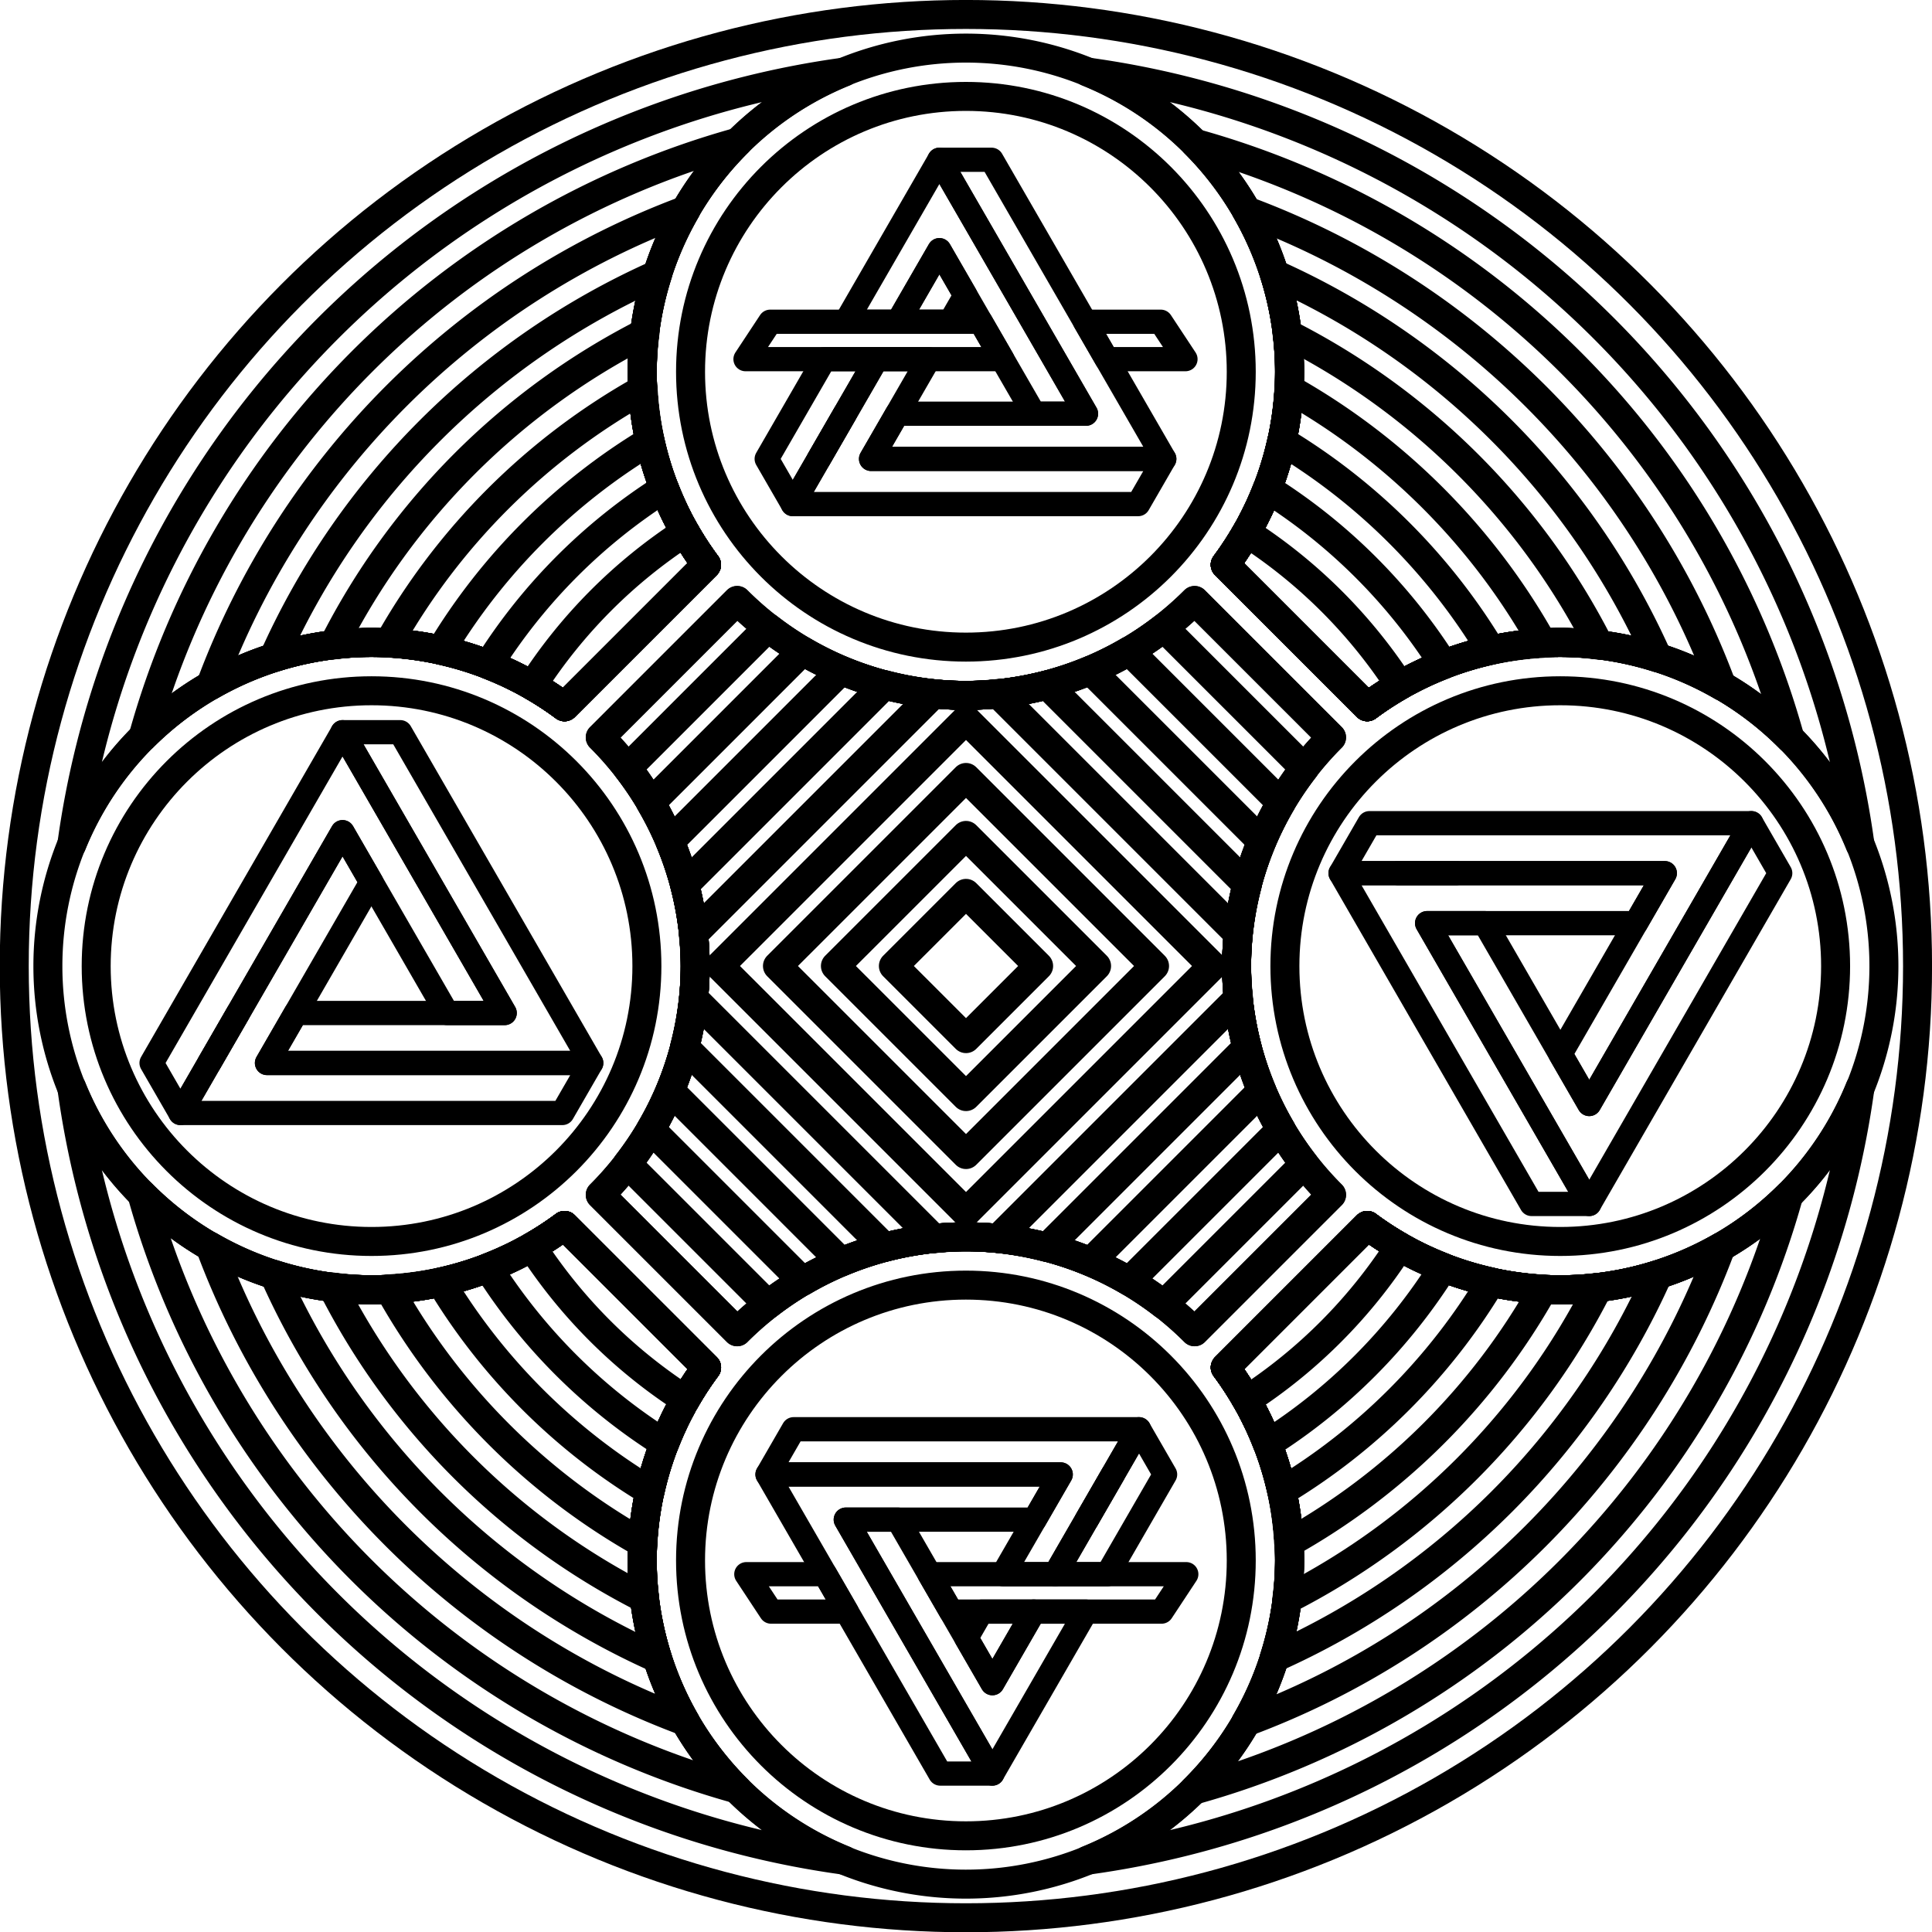 <?xml version="1.0" encoding="UTF-8" standalone="no"?>
<!-- Created with Inkscape (http://www.inkscape.org/) -->

<svg
   xmlns:dc="http://purl.org/dc/elements/1.1/"
   xmlns:cc="http://creativecommons.org/ns#"
   xmlns:rdf="http://www.w3.org/1999/02/22-rdf-syntax-ns#"
   xmlns:svg="http://www.w3.org/2000/svg"
   xmlns="http://www.w3.org/2000/svg"
   xmlns:sodipodi="http://sodipodi.sourceforge.net/DTD/sodipodi-0.dtd"
   xmlns:inkscape="http://www.inkscape.org/namespaces/inkscape"
   width="1500"
   height="1500"
   viewBox="0 0 1500 1500"
   id="svg5209"
   version="1.1"
   inkscape:version="0.91 r13725"
   sodipodi:docname="elemental_symbol_complex_black.svg">
  <defs
     id="defs5211" />
  <sodipodi:namedview
     id="base"
     pagecolor="#ffffff"
     bordercolor="#666666"
     borderopacity="1.0"
     inkscape:pageopacity="0.0"
     inkscape:pageshadow="2"
     inkscape:zoom="0.35"
     inkscape:cx="-50.714286"
     inkscape:cy="520"
     inkscape:document-units="px"
     inkscape:current-layer="layer1"
     showgrid="false"
     units="px"
     inkscape:window-width="1879"
     inkscape:window-height="1056"
     inkscape:window-x="41"
     inkscape:window-y="24"
     inkscape:window-maximized="1" />
  <g
     inkscape:label="Layer 1"
     inkscape:groupmode="layer"
     id="layer1"
     transform="translate(0,447.638)">
    <g
       id="g5114"
       transform="matrix(0.941,0,0,0.941,1289.134,-301.049)"
       style="stroke:#000000">
      <path
         id="rect4175"
         d="m -761.732,339.662 -112.967,112.967 a 267.043,267.043 0 0 1 78.332,188.711 267.043,267.043 0 0 1 -78.335,188.708 l 112.97,112.97 a 267.043,267.043 0 0 1 188.711,-78.332 267.043,267.043 0 0 1 188.708,78.332 l 112.97,-112.97 a 267.043,267.043 0 0 1 -78.335,-188.708 267.043,267.043 0 0 1 78.332,-188.711 l -112.967,-112.967 a 267.043,267.043 0 0 1 -188.708,78.332 267.043,267.043 0 0 1 -188.711,-78.332 z"
         style="opacity:1;fill:none;fill-opacity:1;stroke:#000000;stroke-width:23.914;stroke-linecap:round;stroke-linejoin:round;stroke-miterlimit:4;stroke-dasharray:none;stroke-opacity:1"
         inkscape:connector-curvature="0" />
      <circle
         r="227.186"
         cy="150.951"
         cx="-573.022"
         id="path4178"
         style="opacity:1;fill:none;fill-opacity:1;stroke:#000000;stroke-width:23.914;stroke-linecap:round;stroke-linejoin:round;stroke-miterlimit:4;stroke-dasharray:none;stroke-opacity:1" />
      <circle
         style="opacity:1;fill:none;fill-opacity:1;stroke:#000000;stroke-width:23.914;stroke-linecap:round;stroke-linejoin:round;stroke-miterlimit:4;stroke-dasharray:none;stroke-opacity:1"
         id="circle4182"
         cx="-82.634"
         cy="641.34"
         r="227.186" />
      <circle
         r="227.186"
         cy="1131.728"
         cx="-573.022"
         id="circle4186"
         style="opacity:1;fill:none;fill-opacity:1;stroke:#000000;stroke-width:23.914;stroke-linecap:round;stroke-linejoin:round;stroke-miterlimit:4;stroke-dasharray:none;stroke-opacity:1" />
      <circle
         style="opacity:1;fill:none;fill-opacity:1;stroke:#000000;stroke-width:23.914;stroke-linecap:round;stroke-linejoin:round;stroke-miterlimit:4;stroke-dasharray:none;stroke-opacity:1"
         id="circle4190"
         cx="-1063.411"
         cy="641.34"
         r="227.186" />
      <path
         id="path4194"
         d="m -573.021,-116.092 a 267.043,267.043 0 0 0 -267.043,267.043 267.043,267.043 0 0 0 53.038,159.248 l -117.158,117.158 a 267.043,267.043 0 0 0 -159.226,-53.06 267.043,267.043 0 0 0 -267.043,267.043 267.043,267.043 0 0 0 267.043,267.043 267.043,267.043 0 0 0 159.248,-53.038 l 117.158,117.158 a 267.043,267.043 0 0 0 -53.06,159.226 267.043,267.043 0 0 0 267.043,267.043 267.043,267.043 0 0 0 267.043,-267.043 267.043,267.043 0 0 0 -53.038,-159.251 L -241.861,855.323 A 267.043,267.043 0 0 0 -82.635,908.383 267.043,267.043 0 0 0 184.408,641.34 267.043,267.043 0 0 0 -82.635,374.297 267.043,267.043 0 0 0 -241.883,427.335 l -117.158,-117.158 a 267.043,267.043 0 0 0 53.063,-159.226 267.043,267.043 0 0 0 -267.043,-267.043 z"
         style="opacity:1;fill:none;fill-opacity:1;stroke:#000000;stroke-width:23.914;stroke-linecap:round;stroke-linejoin:round;stroke-miterlimit:4;stroke-dasharray:none;stroke-opacity:1"
         inkscape:connector-curvature="0" />
      <path
         id="rect4212"
         d="m -761.732,339.662 -112.967,112.967 a 267.043,267.043 0 0 1 78.332,188.711 267.043,267.043 0 0 1 -78.335,188.708 l 112.97,112.97 a 267.043,267.043 0 0 1 188.711,-78.332 267.043,267.043 0 0 1 188.711,78.332 l 112.967,-112.967 a 267.043,267.043 0 0 1 -78.335,-188.711 267.043,267.043 0 0 1 78.335,-188.711 l -112.967,-112.967 a 267.043,267.043 0 0 1 -188.711,78.332 267.043,267.043 0 0 1 -188.711,-78.332 z"
         style="opacity:1;fill:none;fill-opacity:1;stroke:#000000;stroke-width:23.914;stroke-linecap:round;stroke-linejoin:round;stroke-miterlimit:4;stroke-dasharray:none;stroke-opacity:1"
         inkscape:connector-curvature="0" />
      <path
         id="rect4214"
         d="m -736.186,361.941 -116.109,116.109 a 267.043,267.043 0 0 1 55.928,163.29 267.043,267.043 0 0 1 -56.052,163.162 l 116.109,116.109 a 267.043,267.043 0 0 1 163.29,-55.925 267.043,267.043 0 0 1 163.159,56.052 l 116.109,-116.109 a 267.043,267.043 0 0 1 -55.925,-163.29 267.043,267.043 0 0 1 56.052,-163.162 l -116.109,-116.109 a 267.043,267.043 0 0 1 -163.287,55.925 267.043,267.043 0 0 1 -163.165,-56.052 z"
         style="opacity:1;fill:none;fill-opacity:1;stroke:#000000;stroke-width:23.914;stroke-linecap:round;stroke-linejoin:round;stroke-miterlimit:4;stroke-dasharray:none;stroke-opacity:1"
         inkscape:connector-curvature="0" />
      <path
         id="rect4216"
         d="m -438.419,381.213 a 267.043,267.043 0 0 1 -134.602,36.781 267.043,267.043 0 0 1 -134.642,-36.746 l -125.488,125.488 a 267.043,267.043 0 0 1 36.784,134.605 267.043,267.043 0 0 1 -36.746,134.639 l 125.488,125.488 a 267.043,267.043 0 0 1 134.605,-36.781 267.043,267.043 0 0 1 134.639,36.743 L -312.897,775.945 a 267.043,267.043 0 0 1 -36.781,-134.605 267.043,267.043 0 0 1 36.746,-134.639 l -125.488,-125.488 z"
         style="opacity:1;fill:none;fill-opacity:1;stroke:#000000;stroke-width:23.914;stroke-linecap:round;stroke-linejoin:round;stroke-miterlimit:4;stroke-dasharray:none;stroke-opacity:1"
         inkscape:connector-curvature="0" />
      <path
         id="rect4218"
         d="m -470.286,397.174 a 267.043,267.043 0 0 1 -102.735,20.819 267.043,267.043 0 0 1 -102.884,-20.676 l -141.284,141.287 a 267.043,267.043 0 0 1 20.822,102.735 267.043,267.043 0 0 1 -20.676,102.881 l 141.284,141.287 a 267.043,267.043 0 0 1 102.738,-20.822 267.043,267.043 0 0 1 102.881,20.673 l 141.281,-141.281 a 267.043,267.043 0 0 1 -20.819,-102.738 267.043,267.043 0 0 1 20.676,-102.881 l -141.284,-141.284 z"
         style="opacity:1;fill:none;fill-opacity:1;stroke:#000000;stroke-width:23.914;stroke-linecap:round;stroke-linejoin:round;stroke-miterlimit:4;stroke-dasharray:none;stroke-opacity:1"
         inkscape:connector-curvature="0" />
      <path
         id="rect4220"
         d="m -639.9,409.141 -165.205,165.208 a 267.043,267.043 0 0 1 8.737,66.991 267.043,267.043 0 0 1 -8.853,66.876 l 165.202,165.205 a 267.043,267.043 0 0 1 66.997,-8.734 267.043,267.043 0 0 1 66.876,8.85 l 165.202,-165.202 a 267.043,267.043 0 0 1 -8.734,-66.994 267.043,267.043 0 0 1 8.853,-66.876 l -165.205,-165.205 a 267.043,267.043 0 0 1 -66.991,8.734 267.043,267.043 0 0 1 -66.879,-8.853 z"
         style="opacity:1;fill:none;fill-opacity:1;stroke:#000000;stroke-width:23.914;stroke-linecap:round;stroke-linejoin:round;stroke-miterlimit:4;stroke-dasharray:none;stroke-opacity:1"
         inkscape:connector-curvature="0" />
      <path
         id="rect4222"
         d="m -546.697,416.421 a 267.043,267.043 0 0 1 -26.324,1.573 267.043,267.043 0 0 1 -26.573,-1.33 l -198.345,198.348 a 267.043,267.043 0 0 1 1.573,26.328 267.043,267.043 0 0 1 -1.333,26.57 l 198.348,198.348 a 267.043,267.043 0 0 1 26.331,-1.572 267.043,267.043 0 0 1 26.567,1.33 l 198.348,-198.348 a 267.043,267.043 0 0 1 -1.573,-26.328 267.043,267.043 0 0 1 1.33,-26.57 l -198.348,-198.348 z"
         style="opacity:1;fill:none;fill-opacity:1;stroke:#000000;stroke-width:23.914;stroke-linecap:round;stroke-linejoin:round;stroke-miterlimit:4;stroke-dasharray:none;stroke-opacity:1"
         inkscape:connector-curvature="0" />
      <rect
         transform="matrix(0.707,-0.707,0.707,0.707,0,0)"
         y="-95.53"
         x="-1002.522"
         height="287.675"
         width="287.675"
         id="rect4224"
         style="opacity:1;fill:none;fill-opacity:1;stroke:#000000;stroke-width:23.914;stroke-linecap:round;stroke-linejoin:round;stroke-miterlimit:4;stroke-dasharray:none;stroke-opacity:1" />
      <rect
         style="opacity:1;fill:none;fill-opacity:1;stroke:#000000;stroke-width:23.914;stroke-linecap:round;stroke-linejoin:round;stroke-miterlimit:4;stroke-dasharray:none;stroke-opacity:1"
         id="rect4226"
         width="220.035"
         height="220.035"
         x="-968.702"
         y="-61.71"
         transform="matrix(0.707,-0.707,0.707,0.707,0,0)" />
      <rect
         transform="matrix(0.707,-0.707,0.707,0.707,0,0)"
         y="-27.89"
         x="-934.882"
         height="152.395"
         width="152.395"
         id="rect4228"
         style="opacity:1;fill:none;fill-opacity:1;stroke:#000000;stroke-width:23.914;stroke-linecap:round;stroke-linejoin:round;stroke-miterlimit:4;stroke-dasharray:none;stroke-opacity:1" />
      <rect
         style="opacity:1;fill:none;fill-opacity:1;stroke:#000000;stroke-width:23.914;stroke-linecap:round;stroke-linejoin:round;stroke-miterlimit:4;stroke-dasharray:none;stroke-opacity:1"
         id="rect4230"
         width="84.756"
         height="84.756"
         x="-901.062"
         y="5.93"
         transform="matrix(0.707,-0.707,0.707,0.707,0,0)" />
      <path
         id="path5113"
         d="m -804.493,283.225 a 426.471,426.471 0 0 0 -126.356,126.842 267.043,267.043 0 0 1 26.664,17.288 l 117.158,-117.158 a 267.043,267.043 0 0 1 -17.465,-26.972 z m 462.741,0.286 a 267.043,267.043 0 0 1 -17.291,26.664 l 117.158,117.158 a 267.043,267.043 0 0 1 26.975,-17.466 426.471,426.471 0 0 0 -126.842,-126.356 z m 99.889,571.81 -117.155,117.155 a 267.043,267.043 0 0 1 17.465,26.978 426.471,426.471 0 0 0 126.353,-126.842 267.043,267.043 0 0 1 -26.664,-17.291 z m -662.301,0.022 a 267.043,267.043 0 0 1 -26.972,17.469 426.471,426.471 0 0 0 126.842,126.353 267.043,267.043 0 0 1 17.288,-26.664 l -117.158,-117.158 z"
         style="opacity:1;fill:none;fill-opacity:1;stroke:#000000;stroke-width:23.914;stroke-linecap:round;stroke-linejoin:round;stroke-miterlimit:4;stroke-dasharray:none;stroke-opacity:1"
         inkscape:connector-curvature="0" />
      <path
         id="circle5115"
         d="m -821.681,247.046 a 466.329,466.329 0 0 0 -145.292,145.787 267.043,267.043 0 0 1 62.787,34.523 l 117.158,-117.158 a 267.043,267.043 0 0 1 -34.654,-63.152 z m 497.168,0.343 a 267.043,267.043 0 0 1 -34.529,62.787 l 117.158,117.158 a 267.043,267.043 0 0 1 63.155,-34.651 466.329,466.329 0 0 0 -145.784,-145.295 z m 82.651,607.934 -117.155,117.155 a 267.043,267.043 0 0 1 34.657,63.155 466.329,466.329 0 0 0 145.289,-145.784 267.043,267.043 0 0 1 -62.791,-34.526 z m -662.301,0.022 a 267.043,267.043 0 0 1 -63.155,34.657 466.329,466.329 0 0 0 145.787,145.292 267.043,267.043 0 0 1 34.526,-62.791 l -117.158,-117.158 z"
         style="opacity:1;fill:none;fill-opacity:1;stroke:#000000;stroke-width:23.914;stroke-linecap:round;stroke-linejoin:round;stroke-miterlimit:4;stroke-dasharray:none;stroke-opacity:1"
         inkscape:connector-curvature="0" />
      <path
         id="circle5117"
         d="m -833.613,207.998 a 506.186,506.186 0 0 0 -172.7,172.837 267.043,267.043 0 0 1 102.128,46.521 l 117.158,-117.158 a 267.043,267.043 0 0 1 -46.586,-102.199 z m 521.095,0.053 a 267.043,267.043 0 0 1 -46.524,102.125 l 117.158,117.158 a 267.043,267.043 0 0 1 102.199,-46.586 506.186,506.186 0 0 0 -172.834,-172.697 z m 70.656,647.271 -117.155,117.155 a 267.043,267.043 0 0 1 46.589,102.203 506.186,506.186 0 0 0 172.697,-172.837 267.043,267.043 0 0 1 -102.131,-46.521 z m -662.301,0.022 a 267.043,267.043 0 0 1 -102.199,46.589 506.186,506.186 0 0 0 172.837,172.7 267.043,267.043 0 0 1 46.521,-102.131 l -117.158,-117.158 z"
         style="opacity:1;fill:none;fill-opacity:1;stroke:#000000;stroke-width:23.914;stroke-linecap:round;stroke-linejoin:round;stroke-miterlimit:4;stroke-dasharray:none;stroke-opacity:1"
         inkscape:connector-curvature="0" />
      <path
         id="circle5119"
         d="m -306.534,165.024 a 267.043,267.043 0 0 1 -52.509,145.152 l 117.158,117.158 A 267.043,267.043 0 0 1 -97.063,375.043 546.043,546.043 0 0 0 -306.534,165.024 Z m -532.784,0.352 A 546.043,546.043 0 0 0 -1049.337,374.85 a 267.043,267.043 0 0 1 145.152,52.506 l 117.158,-117.158 a 267.043,267.043 0 0 1 -52.291,-144.822 z m 597.456,689.946 -117.155,117.155 a 267.043,267.043 0 0 1 52.291,144.822 546.043,546.043 0 0 0 210.019,-209.471 267.043,267.043 0 0 1 -145.155,-52.506 z m -662.301,0.022 a 267.043,267.043 0 0 1 -144.822,52.291 546.043,546.043 0 0 0 209.474,210.019 267.043,267.043 0 0 1 52.505,-145.152 l -117.158,-117.158 z"
         style="opacity:1;fill:none;fill-opacity:1;stroke:#000000;stroke-width:23.914;stroke-linecap:round;stroke-linejoin:round;stroke-miterlimit:4;stroke-dasharray:none;stroke-opacity:1"
         inkscape:connector-curvature="0" />
      <path
         id="circle5121"
         d="m -837.776,118.731 a 585.9,585.9 0 0 0 -257.11,257.63 267.043,267.043 0 0 1 31.475,-2.064 267.043,267.043 0 0 1 159.226,53.06 l 117.158,-117.158 a 267.043,267.043 0 0 1 -53.038,-159.248 267.043,267.043 0 0 1 2.289,-32.219 z m 529.736,0.747 a 267.043,267.043 0 0 1 2.061,31.472 267.043,267.043 0 0 1 -53.063,159.226 l 117.158,117.158 a 267.043,267.043 0 0 1 159.248,-53.038 267.043,267.043 0 0 1 32.219,2.289 585.9,585.9 0 0 0 -257.623,-257.107 z m 66.178,735.844 -117.155,117.155 a 267.043,267.043 0 0 1 53.038,159.251 267.043,267.043 0 0 1 -2.285,32.219 585.9,585.9 0 0 0 257.107,-257.627 267.043,267.043 0 0 1 -31.478,2.061 267.043,267.043 0 0 1 -159.226,-53.06 z m -662.301,0.022 a 267.043,267.043 0 0 1 -159.248,53.038 267.043,267.043 0 0 1 -32.219,-2.286 585.9,585.9 0 0 0 257.63,257.107 267.043,267.043 0 0 1 -2.064,-31.475 267.043,267.043 0 0 1 53.06,-159.226 l -117.158,-117.158 z"
         style="opacity:1;fill:none;fill-opacity:1;stroke:#000000;stroke-width:23.914;stroke-linecap:round;stroke-linejoin:round;stroke-miterlimit:4;stroke-dasharray:none;stroke-opacity:1"
         inkscape:connector-curvature="0" />
      <path
         id="circle5123"
         d="m -318.584,70.176 a 267.043,267.043 0 0 1 12.605,80.773 267.043,267.043 0 0 1 -53.063,159.226 l 117.158,117.158 A 267.043,267.043 0 0 1 -82.636,374.296 267.043,267.043 0 0 1 -2.122,387.047 625.757,625.757 0 0 0 -318.584,70.176 Z m -508.73,0.258 a 625.757,625.757 0 0 0 -316.877,316.469 267.043,267.043 0 0 1 80.779,-12.608 267.043,267.043 0 0 1 159.226,53.06 l 117.158,-117.158 a 267.043,267.043 0 0 1 -53.038,-159.248 267.043,267.043 0 0 1 12.751,-80.515 z m 585.452,784.887 -117.155,117.155 a 267.043,267.043 0 0 1 53.038,159.251 267.043,267.043 0 0 1 -12.748,80.511 A 625.757,625.757 0 0 0 -1.857,895.777 267.043,267.043 0 0 1 -82.636,908.381 267.043,267.043 0 0 1 -241.862,855.322 Z m -662.301,0.022 a 267.043,267.043 0 0 1 -159.248,53.038 267.043,267.043 0 0 1 -80.515,-12.748 625.757,625.757 0 0 0 316.469,316.874 267.043,267.043 0 0 1 -12.608,-80.779 267.043,267.043 0 0 1 53.06,-159.226 l -117.158,-117.158 z"
         style="opacity:1;fill:none;fill-opacity:1;stroke:#000000;stroke-width:23.914;stroke-linecap:round;stroke-linejoin:round;stroke-miterlimit:4;stroke-dasharray:none;stroke-opacity:1"
         inkscape:connector-curvature="0" />
      <path
         id="circle5125"
         d="m -803.979,17.562 a 665.614,665.614 0 0 0 -392.263,392.372 267.043,267.043 0 0 1 132.83,-35.638 267.043,267.043 0 0 1 159.226,53.06 l 117.158,-117.158 a 267.043,267.043 0 0 1 -53.038,-159.248 267.043,267.043 0 0 1 36.086,-133.388 z m 462.368,0.56 a 267.043,267.043 0 0 1 35.632,132.827 267.043,267.043 0 0 1 -53.063,159.226 l 117.158,117.158 A 267.043,267.043 0 0 1 -82.636,374.296 267.043,267.043 0 0 1 50.754,410.382 665.614,665.614 0 0 0 -341.611,18.122 Z m 99.749,837.199 -117.155,117.155 a 267.043,267.043 0 0 1 53.038,159.251 267.043,267.043 0 0 1 -36.083,133.391 665.614,665.614 0 0 0 392.257,-392.372 267.043,267.043 0 0 1 -132.83,35.635 267.043,267.043 0 0 1 -159.226,-53.06 z m -662.301,0.022 a 267.043,267.043 0 0 1 -159.248,53.038 267.043,267.043 0 0 1 -133.391,-36.086 665.614,665.614 0 0 0 392.372,392.263 267.043,267.043 0 0 1 -35.635,-132.83 267.043,267.043 0 0 1 53.06,-159.226 l -117.158,-117.158 z"
         style="opacity:1;fill:none;fill-opacity:1;stroke:#000000;stroke-width:23.914;stroke-linecap:round;stroke-linejoin:round;stroke-miterlimit:4;stroke-dasharray:none;stroke-opacity:1"
         inkscape:connector-curvature="0" />
      <path
         id="circle5127"
         d="m -760.793,-38.634 a 705.471,705.471 0 0 0 -491.214,491.158 267.043,267.043 0 0 1 188.596,-78.229 267.043,267.043 0 0 1 159.226,53.06 l 117.158,-117.158 a 267.043,267.043 0 0 1 -53.038,-159.248 267.043,267.043 0 0 1 79.272,-189.583 z m 376.591,0.99 a 267.043,267.043 0 0 1 78.223,188.593 267.043,267.043 0 0 1 -53.063,159.226 l 117.158,117.158 A 267.043,267.043 0 0 1 -82.636,374.296 267.043,267.043 0 0 1 106.953,453.574 705.471,705.471 0 0 0 -384.202,-37.643 Z M -1252.998,829.109 a 705.471,705.471 0 0 0 491.158,491.211 267.043,267.043 0 0 1 -78.226,-188.593 267.043,267.043 0 0 1 53.06,-159.226 l -117.158,-117.158 a 267.043,267.043 0 0 1 -159.248,53.038 267.043,267.043 0 0 1 -189.586,-79.272 z m 1358.96,1.046 A 267.043,267.043 0 0 1 -82.636,908.381 267.043,267.043 0 0 1 -241.862,855.322 l -117.155,117.155 a 267.043,267.043 0 0 1 53.038,159.251 267.043,267.043 0 0 1 -79.269,189.586 705.471,705.471 0 0 0 491.211,-491.158 z"
         style="opacity:1;fill:none;fill-opacity:1;stroke:#000000;stroke-width:23.914;stroke-linecap:round;stroke-linejoin:round;stroke-miterlimit:4;stroke-dasharray:none;stroke-opacity:1"
         inkscape:connector-curvature="0" />
      <path
         id="circle5129"
         d="m -472.691,-96.349 a 267.043,267.043 0 0 1 166.712,247.298 267.043,267.043 0 0 1 -53.063,159.226 l 117.158,117.158 A 267.043,267.043 0 0 1 -82.636,374.296 267.043,267.043 0 0 1 164.655,540.986 745.329,745.329 0 0 0 -472.691,-96.349 Z m -200.684,0.01 a 745.329,745.329 0 0 0 -637.334,637.353 267.043,267.043 0 0 1 247.298,-166.718 267.043,267.043 0 0 1 159.226,53.06 l 117.158,-117.158 a 267.043,267.043 0 0 1 -53.038,-159.248 267.043,267.043 0 0 1 166.69,-247.289 z M 164.665,741.667 A 267.043,267.043 0 0 1 -82.636,908.382 267.043,267.043 0 0 1 -241.862,855.322 l -117.155,117.155 a 267.043,267.043 0 0 1 53.038,159.251 267.043,267.043 0 0 1 -166.684,247.292 745.329,745.329 0 0 0 637.328,-637.353 z m -1475.368,0.025 a 745.329,745.329 0 0 0 637.356,637.338 267.043,267.043 0 0 1 -166.718,-247.301 267.043,267.043 0 0 1 53.06,-159.226 L -904.164,855.344 a 267.043,267.043 0 0 1 -159.248,53.038 267.043,267.043 0 0 1 -247.292,-166.69 z"
         style="opacity:1;fill:none;fill-opacity:1;stroke:#000000;stroke-width:23.914;stroke-linecap:round;stroke-linejoin:round;stroke-miterlimit:4;stroke-dasharray:none;stroke-opacity:1"
         inkscape:connector-curvature="0" />
      <circle
         style="opacity:1;fill:none;fill-opacity:1;stroke:#000000;stroke-width:23.914;stroke-linecap:round;stroke-linejoin:round;stroke-miterlimit:4;stroke-dasharray:none;stroke-opacity:1"
         id="circle5131"
         cx="-573.023"
         cy="641.34"
         r="785.186" />
      <path
         id="path7010"
         d="m -1087.331,448.352 133.764,231.687 -47.616,0 -124.682,0 -23.808,41.236 172.297,0 47.615,0 47.617,0 -23.807,-41.235 0,-0.002 -133.764,-231.687 -47.616,0 z m -86.149,231.687 -23.807,41.236 0,0 23.807,-41.236 0,0 z"
         style="opacity:1;fill:none;fill-rule:evenodd;stroke:#000000;stroke-width:20;stroke-linecap:butt;stroke-linejoin:round;stroke-miterlimit:4;stroke-dasharray:none;stroke-opacity:1"
         inkscape:connector-curvature="0" />
      <path
         inkscape:connector-curvature="0"
         style="opacity:1;fill:none;fill-rule:evenodd;stroke:#000000;stroke-width:20;stroke-linecap:butt;stroke-linejoin:round;stroke-miterlimit:4;stroke-dasharray:none;stroke-opacity:1"
         d="m -1221.096,762.511 47.614,8e-5 0,0 219.911,0 7e-4,0 47.615,-7e-4 23.808,-41.236 -47.616,-6.2e-4 -47.615,7e-4 -172.297,2e-5 86.149,-149.214 -23.808,-41.236 -109.956,190.451 -23.808,41.236 z"
         id="path7012" />
      <path
         id="path7014"
         d="m -1087.331,448.352 -23.807,41.235 0,0.003 -109.956,190.449 0,0 -23.807,41.236 23.807,41.236 23.808,-41.236 23.807,-41.236 86.149,-149.214 86.149,149.214 47.616,0 -109.957,-190.45 -23.807,-41.236 z"
         style="opacity:1;fill:none;fill-rule:evenodd;stroke:#000000;stroke-width:20;stroke-linecap:butt;stroke-linejoin:round;stroke-miterlimit:4;stroke-dasharray:none;stroke-opacity:1"
         inkscape:connector-curvature="0" />
      <path
         inkscape:connector-curvature="0"
         style="opacity:1;fill:none;fill-rule:evenodd;stroke:#000000;stroke-width:20;stroke-linecap:butt;stroke-linejoin:round;stroke-miterlimit:4;stroke-dasharray:none;stroke-opacity:1"
         d="m 75.051,523.415 -133.764,231.686 -23.808,-41.236 -62.341,-107.977 -47.616,-6.1e-4 86.149,149.214 23.808,41.236 23.808,41.238 23.807,-41.235 6e-4,-0.002 133.764,-231.686 -23.808,-41.236 z m -243.721,41.236 -47.615,7e-4 7e-4,10e-4 47.615,-7e-4 -8e-4,-10e-4 z"
         id="path7038" />
      <path
         id="path7040"
         d="m -263.901,564.652 23.807,41.235 0,0.002 109.956,190.449 4e-4,6.6e-4 23.808,41.236 47.615,7.1e-4 -23.808,-41.237 -23.808,-41.236 -86.149,-149.214 172.297,2e-5 23.808,-41.236 -219.913,5.9e-4 -47.615,-7e-4 z"
         style="opacity:1;fill:none;fill-rule:evenodd;stroke:#000000;stroke-width:20;stroke-linecap:butt;stroke-linejoin:round;stroke-miterlimit:4;stroke-dasharray:none;stroke-opacity:1"
         inkscape:connector-curvature="0" />
      <path
         inkscape:connector-curvature="0"
         style="opacity:1;fill:none;fill-rule:evenodd;stroke:#000000;stroke-width:20;stroke-linecap:butt;stroke-linejoin:round;stroke-miterlimit:4;stroke-dasharray:none;stroke-opacity:1"
         d="m 75.051,523.415 -47.614,-5e-5 0,0.002 -219.911,-3e-5 -7e-4,-10e-4 -47.615,7.1e-4 -23.808,41.236 47.616,6.2e-4 47.615,-7.1e-4 172.297,-2e-5 -86.149,149.214 23.808,41.236 109.956,-190.451 23.808,-41.236 z"
         id="path7042" />
      <g
         transform="matrix(0.324,0,0,0.324,-1230.499,-753.47)"
         id="g4425"
         style="stroke:#000000">
        <path
           id="path4427"
           d="m 1961.765,2251.605 373.336,646.637 -132.895,0 -347.986,0 -66.45,115.091 480.881,0 132.895,0 132.9,0 -66.446,-115.086 0,0 -373.336,-646.637 -132.895,0 z m -240.441,646.637 -66.446,115.091 0,0 66.446,-115.091 0,0 z"
           style="opacity:1;fill:none;fill-rule:evenodd;stroke:#000000;stroke-width:61.697;stroke-linecap:butt;stroke-linejoin:round;stroke-miterlimit:4;stroke-dasharray:none;stroke-opacity:1"
           inkscape:connector-curvature="0" />
        <path
           inkscape:connector-curvature="0"
           style="opacity:1;fill:none;fill-rule:evenodd;stroke:#000000;stroke-width:61.697;stroke-linecap:butt;stroke-linejoin:round;stroke-miterlimit:4;stroke-dasharray:none;stroke-opacity:1"
           d="m 1961.756,2481.789 -105.229,182.264 132.893,0 38.783,-67.174 -66.447,-115.09 z m -160.225,277.519 -146.662,254.027 -66.449,115.09 0.01,0 132.891,0 613.771,0 132.894,0 66.449,-115.088 -132.896,0 -132.895,0 -480.881,0 146.662,-254.027 -132.895,0 z"
           transform="translate(0,3.464567e-6)"
           id="path4429" />
        <path
           inkscape:connector-curvature="0"
           style="opacity:1;fill:none;fill-opacity:1;stroke:#000000;stroke-width:61.697;stroke-linecap:round;stroke-linejoin:round;stroke-miterlimit:4;stroke-dasharray:none;stroke-opacity:1"
           d="m 1530.897,2664.053 -62.857,95.256 653.963,0 -54.996,-95.256 -536.109,0 z m 801.893,0 54.996,95.256 200.605,0 -62.857,-95.256 -192.744,0 z"
           transform="translate(0,3.464567e-6)"
           id="path4431" />
        <path
           inkscape:connector-curvature="0"
           style="opacity:1;fill:none;fill-rule:evenodd;stroke:#000000;stroke-width:61.697;stroke-linecap:butt;stroke-linejoin:round;stroke-miterlimit:4;stroke-dasharray:none;stroke-opacity:1"
           d="m 1961.77,2251.596 0,0.01 -66.445,115.086 -171.682,297.361 132.894,0 105.236,-182.275 240.441,416.457 132.895,0 -306.891,-531.547 -66.445,-115.092 z m -293.127,507.713 -80.209,138.926 -66.445,115.09 66.445,115.092 66.449,-115.092 66.445,-115.09 80.209,-138.926 -132.894,0 z"
           transform="translate(0,3.464567e-6)"
           id="path4433" />
      </g>
      <g
         id="g4435"
         transform="matrix(-0.324,0,0,-0.324,84.454,2037.062)"
         style="stroke:#000000">
        <path
           inkscape:connector-curvature="0"
           style="opacity:1;fill:none;fill-rule:evenodd;stroke:#000000;stroke-width:61.697;stroke-linecap:butt;stroke-linejoin:round;stroke-miterlimit:4;stroke-dasharray:none;stroke-opacity:1"
           d="m 1961.765,2251.605 373.336,646.637 -132.895,0 -347.986,0 -66.45,115.091 480.881,0 132.895,0 132.9,0 -66.446,-115.086 0,0 -373.336,-646.637 -132.895,0 z m -240.441,646.637 -66.446,115.091 0,0 66.446,-115.091 0,0 z"
           id="path4437" />
        <path
           id="path4439"
           transform="translate(0,3.464567e-6)"
           d="m 1961.756,2481.789 -105.229,182.264 132.893,0 38.783,-67.174 -66.447,-115.09 z m -160.225,277.519 -146.662,254.027 -66.449,115.09 0.01,0 132.891,0 613.771,0 132.894,0 66.449,-115.088 -132.896,0 -132.895,0 -480.881,0 146.662,-254.027 -132.895,0 z"
           style="opacity:1;fill:none;fill-rule:evenodd;stroke:#000000;stroke-width:61.697;stroke-linecap:butt;stroke-linejoin:round;stroke-miterlimit:4;stroke-dasharray:none;stroke-opacity:1"
           inkscape:connector-curvature="0" />
        <path
           id="path4441"
           transform="translate(0,3.464567e-6)"
           d="m 1530.897,2664.053 -62.857,95.256 653.963,0 -54.996,-95.256 -536.109,0 z m 801.893,0 54.996,95.256 200.605,0 -62.857,-95.256 -192.744,0 z"
           style="opacity:1;fill:none;fill-opacity:1;stroke:#000000;stroke-width:61.697;stroke-linecap:round;stroke-linejoin:round;stroke-miterlimit:4;stroke-dasharray:none;stroke-opacity:1"
           inkscape:connector-curvature="0" />
        <path
           id="path4443"
           transform="translate(0,3.464567e-6)"
           d="m 1961.77,2251.596 0,0.01 -66.445,115.086 -171.682,297.361 132.894,0 105.236,-182.275 240.441,416.457 132.895,0 -306.891,-531.547 -66.445,-115.092 z m -293.127,507.713 -80.209,138.926 -66.445,115.09 66.445,115.092 66.449,-115.092 66.445,-115.09 80.209,-138.926 -132.894,0 z"
           style="opacity:1;fill:none;fill-rule:evenodd;stroke:#000000;stroke-width:61.697;stroke-linecap:butt;stroke-linejoin:round;stroke-miterlimit:4;stroke-dasharray:none;stroke-opacity:1"
           inkscape:connector-curvature="0" />
      </g>
    </g>
  </g>
</svg>
